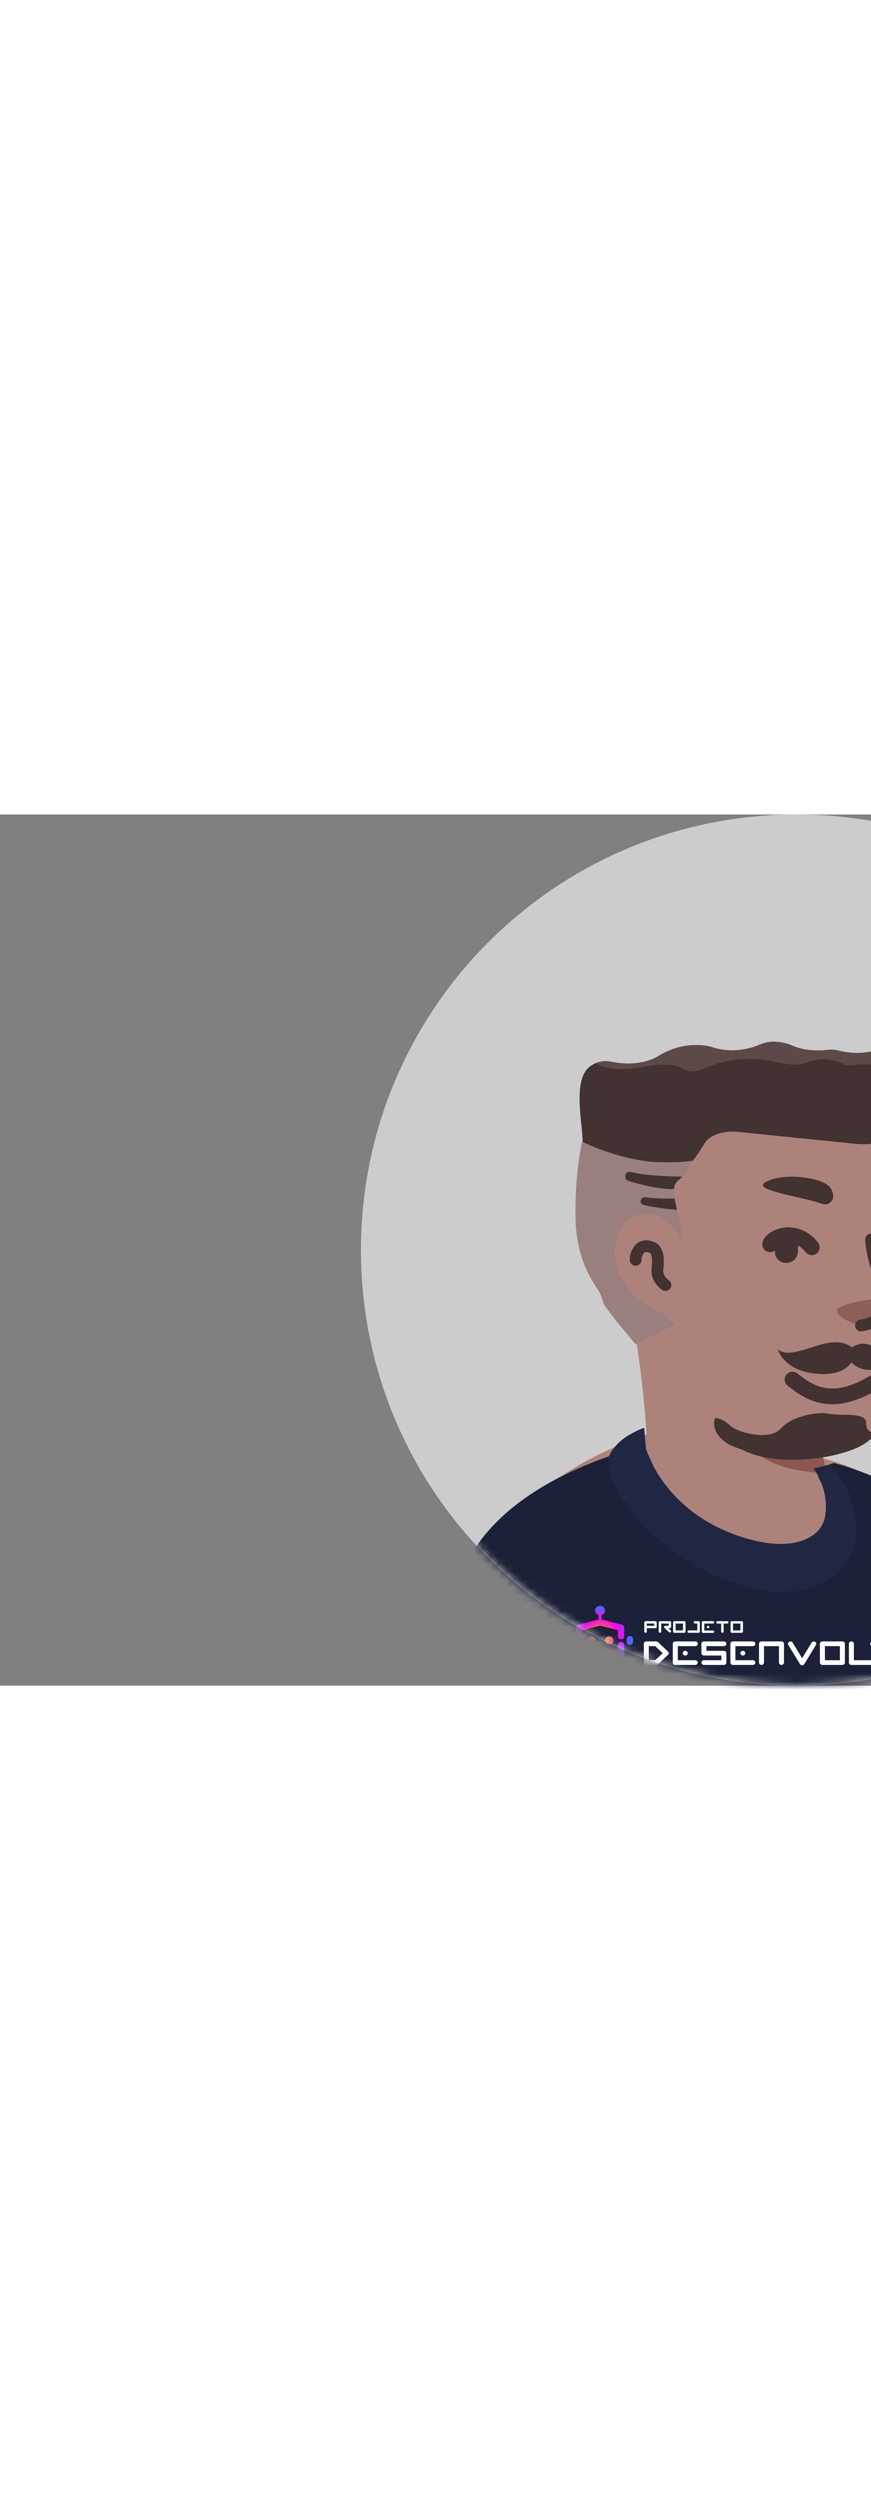 <svg width="192" height="551" viewBox="0 0 111 111" fill="none" xmlns="http://www.w3.org/2000/svg">
<rect x="0" y="0" width="111" height="111" fill="#808080" stroke="none"/>
<path d="M101.5 111C70.822 111 46 86.141 46 55.5C46 24.822 70.859 0 101.5 0C132.178 0 157 24.859 157 55.5C157.037 86.178 132.178 111 101.5 111Z" fill="#CCCCCC"/>
<path d="M124 100.637C123.774 100.799 123.517 100.961 123.291 101.123C123.033 101.285 122.808 101.447 122.55 101.577C122.324 101.707 122.131 101.836 121.905 101.966C121.873 101.999 121.841 101.999 121.809 102.031C121.068 102.485 120.294 102.906 119.521 103.295C119.295 103.425 119.037 103.555 118.812 103.652C118.812 103.652 118.78 103.684 118.747 103.684C118.49 103.814 118.232 103.944 117.974 104.073C117.458 104.333 116.911 104.56 116.395 104.786C116.137 104.916 115.847 105.013 115.589 105.111C115.332 105.208 115.042 105.338 114.784 105.435C114.526 105.532 114.236 105.662 113.978 105.759C113.978 105.759 113.978 105.759 113.946 105.759C113.688 105.856 113.398 105.954 113.14 106.051C112.56 106.245 111.948 106.44 111.368 106.634C111.175 106.699 110.949 106.764 110.756 106.829C110.143 107.023 109.531 107.185 108.919 107.315C108.693 107.38 108.468 107.412 108.21 107.477C107.63 107.607 107.018 107.736 106.438 107.866C106.309 107.899 106.212 107.899 106.083 107.931C105.89 107.963 105.664 107.996 105.471 108.028C105.181 108.061 104.923 108.126 104.633 108.158C104.504 108.19 104.375 108.19 104.246 108.223C104.085 108.255 103.892 108.288 103.699 108.288C103.183 108.352 102.635 108.417 102.12 108.482C101.958 108.515 101.765 108.515 101.604 108.547H101.572C101.346 108.579 101.121 108.579 100.895 108.612C100.669 108.644 100.444 108.644 100.218 108.644C100.089 108.644 99.928 108.677 99.799 108.677C99.542 108.677 99.316 108.709 99.09 108.709C98.768 108.709 98.478 108.741 98.156 108.741C97.834 108.741 97.544 108.741 97.221 108.741C96.996 108.741 96.77 108.741 96.545 108.741C82.978 108.547 70.733 102.744 62.032 93.537C62.032 93.537 62.032 93.505 62 93.505C62.999 91.528 66.705 87.962 70.572 85.012C75.47 81.284 82.398 78.982 82.398 78.982C82.398 78.982 86.942 78.236 103.795 81.77C116.653 84.493 122.131 95.547 124 100.637Z" fill="#AD827B"/>
<path d="M107.372 90.75C106.696 94.089 102.313 96.066 94.934 93.084C85.879 89.388 82.398 78.982 82.398 78.982C81.915 71.526 80.787 65.14 80.787 65.14C91.26 64.232 103.634 76.551 103.634 76.551L105.052 82.645C105.181 83.164 105.439 83.618 105.826 83.942C106.502 85.109 107.823 88.61 107.372 90.75Z" fill="#AD827B"/>
<path d="M105.825 83.975C99.67 83.65 95.127 82.743 90.261 73.957C94.385 77.621 99.251 79.015 104.375 79.663L105.052 82.645C105.181 83.197 105.438 83.65 105.825 83.975Z" fill="#8E5650"/>
<path d="M118.555 44.911C119.135 47.634 119.425 49.839 117.846 57.1C116.267 64.362 119.296 71.623 111.691 78.269C106.567 82.743 97.609 83.585 90.455 78.69C88.038 77.037 85.814 74.735 84.01 71.721C82.592 69.354 80.948 67.117 79.112 65.075C76.566 62.287 73.505 56.679 75.019 46.759C77.468 30.615 93.355 28.767 102.732 30.55C112.11 32.333 116.976 37.714 118.555 44.911Z" fill="#AD827B"/>
<path d="M87.715 57.586C87.715 57.586 86.716 52.724 82.012 53.307C77.951 53.826 76.534 63.616 85.75 66.339" fill="#AD827B"/>
<path d="M84.809 59.959C84.809 59.959 83.649 59.213 83.778 57.916C83.972 56.393 83.778 55.453 83.069 55.161C81.297 54.415 80.943 56.49 81.007 56.749" stroke="#423232" stroke-width="1.5" stroke-miterlimit="10" stroke-linecap="round" stroke-linejoin="round"/>
<path d="M110.047 65.042C110.047 65.042 111.271 65.107 112.431 63.713C113.076 62.935 113.624 61.963 113.269 61.671C112.915 61.347 107.082 62.255 106.695 63.032C106.309 63.811 108.564 65.042 110.047 65.042Z" fill="#8E605C"/>
<path d="M111.014 54.15C111.014 54.15 111.078 57.23 113.044 60.666C113.914 62.19 112.593 64.686 109.725 65.107" stroke="#423232" stroke-width="1.5" stroke-miterlimit="10" stroke-linecap="round" stroke-linejoin="round"/>
<rect x="85" y="26" width="30" height="11" fill="#CCCCCC"/>
<path d="M100.131 57.137C99.308 57.102 98.691 56.417 98.759 55.593L98.793 54.633C98.828 53.81 99.514 53.193 100.337 53.261C101.16 53.296 101.777 53.982 101.709 54.805L101.674 55.765C101.64 56.554 100.954 57.171 100.131 57.137Z" fill="#423232"/>
<path d="M114.569 57.651C113.815 57.617 113.232 56.966 113.266 56.211L113.3 55.319C113.335 54.565 113.986 53.982 114.741 54.016C115.495 54.05 116.078 54.702 116.044 55.456L116.01 56.348C115.975 57.103 115.324 57.686 114.569 57.651Z" fill="#423232"/>
<path d="M103.458 55.148C103.458 55.148 102.566 53.879 101.022 53.639C99.754 53.433 98.347 54.05 98.142 54.77" stroke="#423232" stroke-width="2" stroke-miterlimit="10" stroke-linecap="round" stroke-linejoin="round"/>
<path d="M113.574 55.457C113.574 55.457 113.574 54.359 115.152 54.359C116.455 54.359 117.004 55.559 117.004 55.559" stroke="#423232" stroke-width="2" stroke-miterlimit="10" stroke-linecap="round" stroke-linejoin="round"/>
<path d="M104.863 49.626C105.584 49.867 106.304 49.215 106.167 48.426C106.098 48.014 105.927 47.603 105.584 47.294C104.555 46.368 100.302 45.545 97.73 46.745C95.466 47.843 101.571 48.529 104.863 49.626Z" fill="#423232"/>
<path d="M115.118 50.175C114.535 50.381 113.917 49.764 114.02 49.043C114.054 48.666 114.192 48.289 114.466 48.014C115.289 47.191 118.101 46.54 119.885 47.809C121.428 48.872 117.793 49.18 115.118 50.175Z" fill="#423232"/>
<path d="M85.63 54.047C85.808 54.215 85.968 54.362 86.108 54.567C86.18 54.672 86.201 54.794 86.261 54.903C86.264 54.907 86.324 54.973 86.325 54.97C86.34 54.88 86.235 54.704 86.205 54.626C86.105 54.364 86.001 54.12 85.869 53.875C85.798 53.742 86.021 54.134 86.098 54.263C86.285 54.58 86.454 54.91 86.658 55.218C86.675 55.244 86.727 55.319 86.721 55.288C86.704 55.203 86.66 55.125 86.625 55.045C86.513 54.791 86.253 54.243 86.136 53.996C86.062 53.842 85.98 53.693 85.915 53.535C85.909 53.519 85.929 53.525 85.932 53.526C85.965 53.541 85.998 53.572 86.026 53.593" stroke="#F7D3B5" stroke-linecap="round"/>
<path d="M86.158 53.934C86.273 53.947 86.315 54.053 86.366 54.147C86.48 54.358 86.546 54.574 86.688 54.772C86.86 55.011 86.978 55.222 87.065 55.501" stroke="#F7D3B5" stroke-linecap="round"/>
<path d="M101 72C103.5 74 106.4 75.6 112 72" stroke="#423232" stroke-width="2" stroke-linecap="round"/>
<mask id="mask0_454_866" style="mask-type:alpha" maskUnits="userSpaceOnUse" x="46" y="0" width="111" height="111">
<path d="M101.5 111C70.822 111 46 86.141 46 55.5C46 24.822 70.859 0 101.5 0C132.178 0 157 24.859 157 55.5C157.037 86.178 132.178 111 101.5 111Z" fill="#B56252"/>
</mask>
<g mask="url(#mask0_454_866)">
<path d="M133.05 119.998H54.016C54.016 119.998 54.485 105.877 59.237 95.804C62.832 88.196 71.304 83.966 77.62 81.774C79.402 81.166 81.027 80.709 82.278 80.374C82.278 80.527 82.309 80.648 82.309 80.801C82.309 80.801 85.686 90.57 94.471 94.039C101.63 96.869 105.882 94.982 106.538 91.848C106.945 89.839 105.663 86.552 105.006 85.487C104.631 85.183 104.381 84.726 104.256 84.27L104.006 83.266C104.6 83.144 105.163 82.992 105.725 82.809C105.913 82.748 106.069 82.687 106.257 82.626C110.29 83.661 116.355 86.126 123.514 91.969C131.612 98.543 133.05 119.998 133.05 119.998Z" fill="#1B2138"/>
<path d="M91.751 97.204C80.965 92.487 76.776 84.057 77.588 81.774C77.588 81.774 77.588 81.744 77.62 81.713C78.182 80.588 79.089 79.674 80.215 79.035C80.84 78.67 81.528 78.335 82.091 78.153C82.122 78.579 82.247 79.918 82.278 80.374C82.278 80.527 82.309 80.648 82.309 80.8C82.309 80.8 84.31 88.074 93.095 91.543C100.254 94.374 104.694 92.517 105.163 89.352C105.694 85.852 103.662 83.326 103.662 83.326C104.256 83.205 105.194 82.992 105.757 82.809C107.132 84.422 108.539 86.035 109.071 90.296C109.821 96.413 102.912 102.104 91.751 97.204Z" fill="#1F2742"/>
<path d="M69.491 119.998L68.084 108.708" stroke="#544D4D" stroke-width="3" stroke-miterlimit="10" stroke-linecap="round" stroke-linejoin="round"/>
<path d="M124.077 104.873C124.077 104.873 123.139 107.095 123.421 109.316C123.702 111.538 124.515 114.794 123.358 119.998" stroke="#544D4D" stroke-width="2" stroke-miterlimit="10" stroke-linecap="round" stroke-linejoin="round"/>
<path fill-rule="evenodd" clip-rule="evenodd" d="M83.54 103.671C83.624 103.666 83.69 103.601 83.69 103.521V102.932C83.69 102.907 83.683 102.883 83.671 102.861C83.644 102.814 83.591 102.782 83.53 102.782H82.279H82.275H82.268C82.18 102.782 82.108 102.849 82.108 102.932V104.11C82.108 104.193 82.18 104.26 82.268 104.26C82.356 104.26 82.427 104.193 82.427 104.11V103.672H83.53L83.54 103.671ZM82.427 103.083H83.371V103.37H82.427V103.083Z" fill="white"/>
<path d="M85.386 103.67C85.465 103.661 85.526 103.598 85.526 103.521V102.932C85.526 102.907 85.519 102.883 85.507 102.861C85.48 102.814 85.427 102.782 85.366 102.782H84.115H84.111H84.104C84.016 102.782 83.944 102.849 83.944 102.932V104.11C83.944 104.193 84.016 104.26 84.104 104.26C84.192 104.26 84.263 104.193 84.263 104.11V103.083H85.207V103.37H84.792C84.747 103.367 84.7 103.381 84.665 103.414L84.657 103.422C84.603 103.481 84.606 103.571 84.665 103.627L85.25 104.179C85.312 104.238 85.413 104.238 85.476 104.179L85.484 104.171C85.538 104.112 85.535 104.022 85.476 103.966L85.164 103.672H85.366L85.376 103.671L85.386 103.67Z" fill="white"/>
<path fill-rule="evenodd" clip-rule="evenodd" d="M85.948 104.26H85.955H87.203H87.213C87.296 104.255 87.362 104.19 87.362 104.11V102.932C87.362 102.907 87.356 102.883 87.344 102.861C87.317 102.814 87.264 102.782 87.203 102.782H85.952H85.948H85.941C85.853 102.782 85.781 102.849 85.781 102.932V104.11C85.781 104.193 85.853 104.26 85.941 104.26C85.943 104.26 85.946 104.26 85.948 104.26ZM86.1 103.083H87.043V103.959H86.1V103.083Z" fill="white"/>
<path d="M89.183 102.904C89.169 102.834 89.104 102.782 89.026 102.782H88.561C88.473 102.782 88.401 102.849 88.401 102.932C88.401 103.015 88.473 103.083 88.561 103.083H88.866V103.959H87.777C87.689 103.959 87.617 104.027 87.617 104.11C87.617 104.193 87.689 104.26 87.777 104.26H89.026C89.114 104.26 89.186 104.193 89.186 104.11V102.932C89.186 102.923 89.185 102.913 89.183 102.904Z" fill="white"/>
<path d="M92.846 102.932C92.846 102.849 92.774 102.782 92.686 102.782H91.437C91.349 102.782 91.277 102.849 91.277 102.932C91.277 103.015 91.349 103.083 91.437 103.083H91.902V104.11C91.902 104.193 91.973 104.26 92.062 104.26C92.15 104.26 92.221 104.193 92.221 104.11V103.083H92.686C92.774 103.083 92.846 103.015 92.846 102.932Z" fill="white"/>
<path fill-rule="evenodd" clip-rule="evenodd" d="M93.267 104.26H93.275H94.522H94.532C94.616 104.255 94.682 104.19 94.682 104.11V102.932C94.682 102.907 94.675 102.883 94.663 102.861C94.636 102.814 94.583 102.782 94.522 102.782H93.271H93.267H93.26C93.172 102.782 93.101 102.849 93.101 102.932V104.11C93.101 104.193 93.172 104.26 93.26 104.26C93.263 104.26 93.265 104.26 93.267 104.26ZM93.42 103.083H94.363V103.959H93.42V103.083Z" fill="white"/>
<path d="M89.44 104.123C89.44 104.206 89.511 104.272 89.598 104.272H90.864C90.951 104.272 91.022 104.206 91.022 104.123C91.022 104.041 90.951 103.974 90.864 103.974H89.757V103.08H90.864C90.951 103.08 91.022 103.013 91.022 102.931C91.022 102.848 90.951 102.782 90.864 102.782H89.598C89.521 102.782 89.457 102.834 89.443 102.903C89.441 102.912 89.44 102.921 89.44 102.931V104.123Z" fill="white"/>
<path d="M90.389 103.527C90.389 103.445 90.319 103.378 90.231 103.378C90.144 103.378 90.073 103.445 90.073 103.527C90.073 103.609 90.144 103.676 90.231 103.676C90.318 103.676 90.389 103.609 90.389 103.527Z" fill="white"/>
<path d="M114.337 105.402L114.336 105.401C114.185 105.319 113.992 105.369 113.905 105.512L112.696 107.499L111.487 105.512L111.48 105.5C111.389 105.366 111.203 105.322 111.056 105.401L111.054 105.402L111.042 105.409C110.9 105.495 110.853 105.672 110.938 105.812L112.415 108.24C112.428 108.263 112.443 108.284 112.462 108.304C112.497 108.34 112.541 108.367 112.588 108.383C112.589 108.383 112.589 108.383 112.59 108.383C112.593 108.384 112.595 108.385 112.598 108.386C112.6 108.387 112.603 108.388 112.605 108.388L112.609 108.389C112.612 108.39 112.616 108.391 112.619 108.392C112.62 108.392 112.62 108.392 112.621 108.392C112.624 108.393 112.628 108.394 112.631 108.394C112.632 108.395 112.633 108.395 112.634 108.395C112.636 108.395 112.639 108.396 112.641 108.396C112.642 108.396 112.643 108.397 112.645 108.397H112.646C112.649 108.398 112.653 108.398 112.656 108.398C112.661 108.399 112.666 108.399 112.67 108.4C112.672 108.4 112.673 108.4 112.674 108.4C112.676 108.4 112.677 108.4 112.679 108.4C112.68 108.4 112.682 108.4 112.683 108.4C112.685 108.401 112.687 108.401 112.688 108.401H112.694H112.701H112.703L112.708 108.4C112.711 108.4 112.714 108.4 112.718 108.4H112.72H112.721C112.726 108.399 112.73 108.399 112.735 108.398C112.739 108.398 112.742 108.397 112.746 108.397H112.747C112.75 108.396 112.754 108.396 112.757 108.395H112.759C112.759 108.395 112.76 108.395 112.76 108.394C112.762 108.394 112.764 108.394 112.766 108.393C112.768 108.393 112.769 108.392 112.771 108.392C112.771 108.392 112.772 108.392 112.773 108.392C112.776 108.391 112.779 108.39 112.783 108.389L112.786 108.388C112.788 108.388 112.789 108.387 112.79 108.387C112.791 108.387 112.792 108.386 112.794 108.386C112.796 108.385 112.799 108.384 112.802 108.383C112.802 108.383 112.803 108.383 112.804 108.383C112.855 108.365 112.902 108.335 112.938 108.294C112.953 108.277 112.966 108.259 112.976 108.24L114.454 105.812C114.541 105.669 114.489 105.485 114.337 105.402Z" fill="white"/>
<path fill-rule="evenodd" clip-rule="evenodd" d="M107.669 105.649C107.662 105.489 107.523 105.362 107.352 105.362H104.807C104.632 105.362 104.49 105.496 104.49 105.661V108.057C104.49 108.223 104.632 108.357 104.807 108.357H107.352C107.528 108.357 107.67 108.223 107.67 108.057V105.662C107.67 105.658 107.67 105.653 107.669 105.649ZM104.49 105.661L104.49 105.65L104.49 105.656V105.661ZM105.126 105.961H107.034V107.758H105.126V105.961Z" fill="white"/>
<path d="M92.567 105.661C92.567 105.496 92.425 105.362 92.25 105.362H89.705C89.53 105.362 89.388 105.496 89.388 105.661V106.859C89.388 107.025 89.53 107.159 89.705 107.159H91.931V107.758H89.705C89.53 107.758 89.388 107.892 89.388 108.057C89.388 108.223 89.53 108.357 89.705 108.357H92.25C92.425 108.357 92.567 108.223 92.567 108.057V106.86C92.567 106.856 92.567 106.852 92.567 106.847C92.56 106.687 92.421 106.56 92.25 106.56H90.024V105.961H92.25C92.425 105.961 92.567 105.827 92.567 105.661Z" fill="white"/>
<path d="M96.261 105.661C96.261 105.496 96.119 105.362 95.944 105.362H93.399C93.224 105.362 93.082 105.496 93.082 105.661V108.057C93.082 108.223 93.224 108.357 93.399 108.357H95.944C96.119 108.357 96.261 108.223 96.261 108.057C96.261 107.892 96.119 107.758 95.944 107.758H93.718V105.961H95.944C96.119 105.961 96.261 105.827 96.261 105.661Z" fill="white"/>
<path d="M118.19 105.661C118.19 105.496 118.048 105.362 117.873 105.362H115.328C115.153 105.362 115.011 105.496 115.011 105.661V108.057C115.011 108.223 115.153 108.357 115.328 108.357H117.873C118.048 108.357 118.19 108.223 118.19 108.057C118.19 107.892 118.048 107.758 117.873 107.758H115.647V105.961H117.873C118.048 105.961 118.19 105.827 118.19 105.661Z" fill="white"/>
<path d="M88.921 105.661C88.921 105.496 88.778 105.362 88.603 105.362H86.058C85.883 105.362 85.741 105.496 85.741 105.661V108.057C85.741 108.223 85.883 108.357 86.058 108.357H88.603C88.778 108.357 88.921 108.223 88.921 108.057C88.921 107.892 88.778 107.758 88.603 107.758H86.377V105.961H88.603C88.778 105.961 88.921 105.827 88.921 105.661Z" fill="white"/>
<path d="M99.908 105.649C99.901 105.489 99.761 105.362 99.591 105.362H97.046C96.875 105.362 96.736 105.489 96.729 105.649L96.729 105.656L96.728 105.661V108.057C96.728 108.222 96.871 108.357 97.046 108.357C97.222 108.357 97.364 108.222 97.364 108.057V105.961H99.272V108.057C99.272 108.222 99.414 108.357 99.59 108.357C99.766 108.357 99.908 108.222 99.908 108.057V105.662C99.908 105.658 99.908 105.653 99.908 105.649Z" fill="white"/>
<path fill-rule="evenodd" clip-rule="evenodd" d="M83.787 105.403C83.74 105.377 83.685 105.362 83.626 105.362H82.364C82.189 105.362 82.047 105.496 82.047 105.661V108.057C82.047 108.223 82.189 108.357 82.364 108.357H83.626C83.668 108.357 83.708 108.349 83.745 108.335C83.788 108.321 83.829 108.297 83.864 108.264L85.098 107.103C85.11 107.095 85.122 107.085 85.133 107.074C85.195 107.015 85.227 106.938 85.226 106.86C85.227 106.783 85.196 106.706 85.134 106.647L85.133 106.646C85.122 106.636 85.11 106.626 85.098 106.618L83.864 105.457C83.841 105.435 83.815 105.417 83.787 105.403ZM82.683 105.961H83.5L84.456 106.86L83.502 107.758H82.683V105.961Z" fill="white"/>
<path d="M108.819 105.65C108.812 105.49 108.673 105.362 108.501 105.362C108.326 105.362 108.184 105.496 108.184 105.662V108.057L108.184 108.07C108.191 108.229 108.33 108.357 108.501 108.357H111.046L111.059 108.356C111.228 108.35 111.363 108.218 111.363 108.057L111.363 108.045C111.356 107.885 111.217 107.758 111.046 107.758H108.819V105.662L108.819 105.65Z" fill="white"/>
<path d="M94.989 106.859C94.989 106.694 94.847 106.56 94.672 106.56H94.671C94.496 106.56 94.353 106.694 94.353 106.859C94.353 107.025 94.496 107.159 94.671 107.159H94.672C94.847 107.159 94.989 107.025 94.989 106.859Z" fill="white"/>
<path d="M116.918 106.859C116.918 106.694 116.776 106.56 116.601 106.56H116.6C116.424 106.56 116.282 106.694 116.282 106.859C116.282 107.025 116.424 107.159 116.6 107.159H116.601C116.776 107.159 116.918 107.025 116.918 106.859Z" fill="white"/>
<path d="M87.649 106.859C87.649 106.694 87.507 106.56 87.331 106.56H87.33C87.155 106.56 87.013 106.694 87.013 106.859C87.013 107.025 87.155 107.159 87.33 107.159H87.331C87.507 107.159 87.649 107.025 87.649 106.859Z" fill="white"/>
<path d="M102.215 108.401H102.22H102.224C102.225 108.401 102.226 108.401 102.227 108.401C102.228 108.401 102.229 108.401 102.23 108.401C102.231 108.401 102.233 108.401 102.235 108.4C102.238 108.4 102.241 108.4 102.244 108.4H102.245C102.246 108.4 102.247 108.4 102.248 108.4C102.256 108.399 102.264 108.398 102.272 108.397C102.272 108.397 102.273 108.397 102.273 108.397C102.277 108.396 102.28 108.396 102.284 108.395C102.285 108.395 102.286 108.395 102.287 108.394C102.29 108.394 102.294 108.393 102.297 108.392C102.298 108.392 102.298 108.392 102.299 108.392C102.302 108.391 102.306 108.39 102.309 108.389L102.313 108.388C102.315 108.388 102.317 108.387 102.32 108.386C102.323 108.385 102.325 108.384 102.328 108.383C102.328 108.383 102.329 108.383 102.329 108.383C102.381 108.365 102.428 108.335 102.465 108.294C102.479 108.277 102.492 108.259 102.503 108.24L103.98 105.812C104.067 105.669 104.015 105.485 103.864 105.402L103.862 105.401C103.711 105.319 103.518 105.369 103.431 105.512L102.222 107.499L101.013 105.512C100.926 105.369 100.733 105.319 100.582 105.401L100.581 105.402C100.429 105.485 100.377 105.669 100.464 105.812L101.941 108.24C101.954 108.263 101.97 108.284 101.989 108.304C102.024 108.34 102.067 108.367 102.114 108.383C102.115 108.383 102.116 108.383 102.116 108.383C102.119 108.384 102.122 108.385 102.124 108.386C102.127 108.387 102.129 108.388 102.132 108.388L102.135 108.389C102.136 108.389 102.137 108.39 102.138 108.39C102.141 108.391 102.143 108.391 102.145 108.392C102.146 108.392 102.146 108.392 102.147 108.392C102.149 108.393 102.151 108.393 102.153 108.393C102.154 108.394 102.156 108.394 102.158 108.394C102.159 108.395 102.16 108.395 102.161 108.395C102.164 108.396 102.168 108.396 102.171 108.397C102.172 108.397 102.172 108.397 102.172 108.397C102.18 108.398 102.188 108.399 102.197 108.4C102.198 108.4 102.199 108.4 102.2 108.4C102.204 108.4 102.207 108.4 102.21 108.4C102.211 108.401 102.213 108.401 102.215 108.401Z" fill="white"/>
<path fill-rule="evenodd" clip-rule="evenodd" d="M79.145 105.398H79.159L79.18 105.399L79.192 105.4L79.206 105.402L79.214 105.403L79.231 105.406L79.24 105.408L79.252 105.411L79.264 105.415L79.286 105.422L79.303 105.428L79.319 105.435L79.33 105.44L79.345 105.448L79.359 105.456L79.368 105.461L79.383 105.471L79.392 105.477L79.4 105.484L79.412 105.493L79.425 105.505L79.438 105.516L79.441 105.52L79.45 105.529L79.462 105.543L79.468 105.55L79.477 105.562L79.483 105.57L79.488 105.578L79.495 105.588L79.503 105.602C79.505 105.606 79.508 105.611 79.51 105.615C79.512 105.619 79.514 105.624 79.516 105.628C79.522 105.641 79.527 105.654 79.531 105.667C79.533 105.672 79.534 105.677 79.536 105.681C79.54 105.696 79.543 105.71 79.545 105.725L79.547 105.741L79.548 105.747C79.548 105.755 79.549 105.762 79.549 105.77L79.549 105.78V107.672L79.549 107.683L79.548 107.697L79.547 107.708L79.546 107.719L79.545 107.728C79.544 107.733 79.543 107.738 79.542 107.743L79.54 107.751L79.538 107.763L79.535 107.774C79.533 107.78 79.531 107.787 79.528 107.793C79.526 107.799 79.524 107.804 79.522 107.809L79.516 107.825C79.513 107.831 79.51 107.837 79.507 107.843L79.503 107.85L79.495 107.863L79.488 107.874L79.483 107.882C79.479 107.888 79.475 107.893 79.471 107.898L79.459 107.913L79.448 107.925L79.441 107.932L79.43 107.943L79.416 107.956L79.408 107.962L79.397 107.971L79.39 107.976L79.383 107.98L79.383 107.981C79.337 108.025 79.279 108.059 79.213 108.078L79.199 108.082L76.671 108.721C76.652 108.726 76.559 108.745 76.471 108.745C76.379 108.745 76.291 108.726 76.271 108.721L73.743 108.082C73.676 108.065 73.616 108.032 73.569 107.99L73.559 107.98L73.553 107.976L73.539 107.966L73.527 107.956L73.523 107.953C73.516 107.946 73.508 107.939 73.502 107.932L73.491 107.921L73.479 107.908L73.478 107.906C73.474 107.901 73.47 107.896 73.466 107.89L73.456 107.877L73.447 107.863L73.443 107.857C73.441 107.852 73.438 107.847 73.436 107.843L73.431 107.834L73.424 107.819L73.424 107.817C73.42 107.809 73.417 107.801 73.414 107.793L73.411 107.783L73.407 107.77L73.404 107.76C73.403 107.754 73.401 107.748 73.4 107.743C73.399 107.738 73.398 107.733 73.397 107.728L73.396 107.715L73.394 107.701L73.394 107.694L73.393 107.683L73.393 107.672V105.78C73.393 105.773 73.393 105.766 73.394 105.76L73.394 105.753L73.395 105.741C73.397 105.72 73.401 105.7 73.407 105.681C73.408 105.677 73.409 105.672 73.411 105.667C73.415 105.654 73.421 105.641 73.427 105.628C73.428 105.624 73.43 105.619 73.433 105.615L73.436 105.608L73.443 105.596L73.45 105.584L73.456 105.576L73.46 105.57L73.469 105.557L73.474 105.55L73.48 105.544L73.484 105.538L73.492 105.529L73.505 105.516L73.515 105.506L73.53 105.493L73.542 105.484L73.555 105.474L73.568 105.465L73.575 105.461L73.584 105.455L73.6 105.446L73.613 105.44L73.624 105.435L73.64 105.428L73.659 105.421L73.675 105.416L73.691 105.411L73.705 105.408L73.72 105.405L73.728 105.403L73.742 105.401L73.757 105.4L73.769 105.399L73.783 105.398H73.798H73.808C73.813 105.398 73.818 105.398 73.823 105.398L73.834 105.399C73.843 105.4 73.853 105.401 73.862 105.403L73.879 105.405L73.891 105.408L73.905 105.411L73.917 105.414L73.929 105.418L73.945 105.424L73.952 105.426L73.969 105.434L73.987 105.442L73.999 105.448L74.014 105.457L74.024 105.463L74.034 105.469L74.044 105.476L74.053 105.484L74.063 105.491L74.076 105.503L74.087 105.513L74.101 105.527L74.112 105.539L74.118 105.547L74.131 105.563L74.138 105.573L74.146 105.586L74.155 105.6L74.156 105.602C74.158 105.606 74.161 105.611 74.163 105.615L74.166 105.622L74.174 105.638L74.177 105.646L74.181 105.656L74.182 105.659C74.184 105.666 74.187 105.673 74.189 105.681C74.192 105.694 74.195 105.708 74.198 105.722C74.199 105.73 74.2 105.738 74.201 105.746C74.201 105.754 74.202 105.761 74.202 105.768L74.202 105.78V107.365L76.471 107.939L78.74 107.365V105.78C78.74 105.768 78.741 105.757 78.742 105.746C78.742 105.738 78.743 105.73 78.745 105.722C78.747 105.708 78.75 105.694 78.754 105.681C78.756 105.673 78.758 105.666 78.761 105.659L78.763 105.653L78.765 105.646L78.772 105.63L78.773 105.629C78.775 105.624 78.777 105.62 78.779 105.615L78.783 105.608L78.791 105.594L78.797 105.583L78.804 105.573L78.814 105.56L78.82 105.552L78.824 105.547L78.831 105.539L78.841 105.527L78.853 105.515L78.866 105.503L78.87 105.499L78.879 105.491L78.892 105.481L78.903 105.473L78.914 105.466L78.926 105.458L78.934 105.454L78.947 105.446L78.961 105.439L78.971 105.435L78.984 105.429L78.991 105.426L79.004 105.422L79.019 105.417L79.029 105.413L79.047 105.409L79.061 105.406L79.066 105.405C79.08 105.402 79.094 105.4 79.109 105.399L79.12 105.398C79.124 105.398 79.129 105.398 79.134 105.398H79.145ZM75.816 106.245L75.817 106.244H77.125L77.127 106.245L77.132 106.244L77.137 106.245C77.216 106.247 77.28 106.309 77.28 106.385C77.28 106.402 77.277 106.418 77.271 106.433C77.183 106.764 76.866 107.008 76.489 107.008H76.471H76.454C76.076 107.008 75.76 106.764 75.671 106.433C75.665 106.418 75.662 106.402 75.662 106.385C75.662 106.309 75.726 106.247 75.806 106.245L75.811 106.244L75.816 106.245ZM77.632 104.717C77.933 104.717 78.177 104.947 78.177 105.232C78.177 105.516 77.933 105.746 77.632 105.746C77.331 105.746 77.087 105.516 77.087 105.232C77.087 104.947 77.331 104.717 77.632 104.717ZM75.346 104.717C75.647 104.717 75.891 104.947 75.891 105.232C75.891 105.516 75.647 105.746 75.346 105.746C75.044 105.746 74.8 105.516 74.8 105.232C74.8 104.947 75.044 104.717 75.346 104.717ZM76.471 100.832H76.483C76.827 100.838 77.104 101.103 77.104 101.43C77.104 101.526 77.081 101.616 77.038 101.696C77.012 101.745 76.98 101.79 76.941 101.83L76.933 101.839C76.922 101.85 76.91 101.861 76.898 101.871L76.889 101.879C76.877 101.889 76.864 101.899 76.851 101.908L76.841 101.915L76.833 101.921L76.821 101.928L76.811 101.935L76.802 101.939L76.794 101.944C76.791 101.946 76.788 101.948 76.785 101.949C76.768 101.958 76.752 101.966 76.734 101.974L76.723 101.978L76.716 101.981C76.706 101.985 76.695 101.989 76.684 101.993L76.677 101.995L76.665 101.999V102.575L79.245 103.227C79.405 103.268 79.517 103.394 79.54 103.539C79.541 103.544 79.542 103.549 79.543 103.554C79.545 103.567 79.547 103.58 79.548 103.593L79.549 103.609L79.549 103.615V104.717L79.549 104.727C79.548 104.75 79.546 104.773 79.541 104.796C79.539 104.804 79.537 104.813 79.534 104.821C79.529 104.837 79.523 104.853 79.516 104.869C79.514 104.873 79.512 104.877 79.51 104.881L79.507 104.888L79.499 104.901L79.493 104.911L79.487 104.921L79.483 104.927L79.473 104.94L79.469 104.946L79.458 104.958L79.45 104.967L79.438 104.98L79.427 104.99L79.413 105.002L79.4 105.013L79.391 105.02L79.374 105.031L79.368 105.036L79.358 105.041L79.343 105.05L79.33 105.057L79.319 105.062L79.308 105.067L79.294 105.072L79.284 105.076L79.267 105.081L79.255 105.085L79.238 105.089L79.223 105.092L79.214 105.093L79.2 105.095L79.186 105.097L79.174 105.098L79.159 105.099H79.145H79.134L79.12 105.098L79.109 105.097C79.099 105.097 79.09 105.095 79.08 105.094L79.064 105.091L79.052 105.089L79.038 105.085L79.026 105.082L79.013 105.078L78.998 105.073L78.991 105.07L78.973 105.063L78.955 105.054L78.941 105.047L78.929 105.04L78.918 105.034L78.909 105.027L78.899 105.02L78.889 105.013L78.879 105.005L78.866 104.994L78.855 104.984L78.841 104.969L78.83 104.957L78.824 104.949L78.812 104.934L78.804 104.924L78.796 104.91L78.787 104.896L78.786 104.894C78.784 104.89 78.782 104.886 78.779 104.882C78.777 104.877 78.775 104.873 78.773 104.868L78.77 104.862L78.768 104.856C78.766 104.852 78.764 104.848 78.763 104.843C78.761 104.839 78.76 104.835 78.758 104.83C78.754 104.819 78.751 104.807 78.749 104.795C78.744 104.775 78.741 104.754 78.74 104.733L78.74 104.717V103.924L76.471 103.35L74.202 103.924V104.717C74.202 104.744 74.199 104.77 74.194 104.795C74.191 104.807 74.188 104.819 74.184 104.83C74.183 104.835 74.181 104.839 74.18 104.843L74.177 104.85L74.172 104.862L74.169 104.868C74.167 104.873 74.165 104.877 74.163 104.882L74.16 104.888L74.152 104.902L74.145 104.913L74.138 104.924L74.129 104.937L74.123 104.944L74.119 104.949L74.111 104.958L74.101 104.969L74.089 104.982L74.077 104.994L74.073 104.997L74.063 105.005L74.047 105.018L74.036 105.025L74.024 105.034L74.011 105.042L74.004 105.046L73.99 105.053L73.978 105.059L73.963 105.066L73.959 105.068L73.952 105.07L73.939 105.075L73.924 105.08L73.913 105.083L73.896 105.088L73.881 105.091L73.876 105.092C73.862 105.094 73.848 105.096 73.834 105.097L73.819 105.098L73.808 105.099H73.798H73.783L73.763 105.097L73.75 105.096L73.737 105.095L73.728 105.093L73.712 105.09L73.702 105.088L73.691 105.085L73.675 105.081L73.656 105.075L73.64 105.069L73.624 105.062L73.613 105.057L73.598 105.049L73.583 105.041L73.575 105.036L73.559 105.026L73.55 105.019L73.542 105.013L73.528 105.001L73.515 104.99L73.505 104.98L73.501 104.976L73.492 104.967L73.479 104.952L73.474 104.946L73.466 104.935L73.46 104.927L73.452 104.916L73.445 104.904L73.439 104.894C73.437 104.89 73.435 104.886 73.433 104.881C73.43 104.877 73.428 104.873 73.427 104.869C73.419 104.853 73.413 104.837 73.409 104.821C73.406 104.813 73.404 104.804 73.402 104.795C73.397 104.773 73.394 104.75 73.393 104.727L73.393 104.717V103.615L73.394 103.606C73.394 103.588 73.396 103.571 73.4 103.554L73.401 103.546L73.403 103.539C73.425 103.397 73.533 103.273 73.687 103.23L73.698 103.227L76.278 102.575V101.999L76.274 101.998C76.269 101.996 76.263 101.995 76.258 101.993C76.247 101.989 76.237 101.985 76.226 101.981L76.219 101.978L76.208 101.974C76.191 101.966 76.174 101.958 76.158 101.949L76.149 101.944C76.143 101.941 76.138 101.938 76.132 101.935L76.118 101.926C76.113 101.923 76.107 101.919 76.101 101.915L76.091 101.908C76.078 101.899 76.066 101.889 76.053 101.879L76.044 101.871C76.032 101.861 76.021 101.85 76.009 101.839L76.001 101.83C75.963 101.79 75.93 101.745 75.904 101.696C75.862 101.616 75.838 101.526 75.838 101.43C75.838 101.1 76.121 100.832 76.471 100.832ZM80.27 104.667H80.281C80.496 104.672 80.669 104.836 80.675 105.039L80.675 105.049V105.414C80.675 105.622 80.499 105.791 80.281 105.796H80.27C80.047 105.796 79.866 105.625 79.866 105.414V105.049C79.866 104.838 80.047 104.667 80.27 104.667ZM72.672 105.796C72.449 105.796 72.268 105.625 72.268 105.414V105.049C72.268 104.838 72.449 104.667 72.672 104.667H72.682C72.898 104.672 73.071 104.836 73.076 105.039L73.077 105.049V105.414C73.077 105.622 72.901 105.791 72.682 105.796H72.672Z" fill="url(#paint0_radial_454_866)"/>
<path d="M86 65L81 67.5L78.5 64.5L77 62.5L76.5 61L84.5 63.5L86 65Z" fill="#99807F"/>
</g>
<path d="M108.75 68.139C108.75 68.139 107.851 66.613 104.524 67.56C102.387 68.178 100.299 69.144 99.133 68.139C99.133 68.139 99.74 70.65 103.529 71.191C108.191 71.829 109.187 69.279 108.75 68.139Z" fill="#423232"/>
<path d="M108.555 67.907C108.555 67.907 109.94 66.864 111.275 67.849C112.49 68.738 113.073 68.873 113.51 68.332C113.51 68.332 113.607 70.457 111.494 70.728C109.187 71.037 108.337 69.569 108.337 69.569" fill="#423232"/>
<path d="M112 78.5C112 78.511 112 78.511 112 78.5C111.978 78.511 111.978 78.511 112 78.5C111.451 79.188 110.551 80.134 109.015 80.779C105.349 82.319 98.5 83 94.548 80.917C93.999 80.737 93.473 80.536 92.968 80.314C92.617 80.102 92.309 79.88 92.046 79.647C90.465 78.219 91.146 76.885 91.146 76.885C91.146 76.885 92.046 76.896 93.121 77.912C94.021 78.758 98.073 79.837 99.5 78.25C101.081 76.483 104.449 76.144 105.349 76.314C106.249 76.483 107.654 76.483 107.654 76.483C111.21 76.462 110.134 77.615 110.507 78.25C111.056 79.118 112 78.5 112 78.5Z" fill="#423232"/>
<ellipse cx="86.5" cy="54" rx="2.5" ry="3" fill="#AD827B"/>
<path d="M118 44.1C117.936 43.874 117.84 43.649 117.776 43.405C117.424 42.484 116.912 41.619 116.24 40.811L112.464 41.732C111.376 41.995 110.16 42.07 108.976 41.957L94 40.435C92.176 40.247 90.416 40.867 89.808 41.882C89.36 42.615 88.816 43.461 88.24 44.175C83.696 44.608 79.28 44.044 75.088 42.991C74.768 42.916 74.48 42.841 74.16 42.747C74.736 41.036 72.528 33.894 75.28 32.033C76.208 31.412 77.136 31.337 78.032 31.525C80.112 31.957 82.448 31.713 83.952 30.773C85.168 30.04 86.704 29.401 88.592 29.382C89.52 29.363 90.256 29.476 90.864 29.683C92.784 30.303 95.12 30.096 96.848 29.326C97.392 29.1 97.968 28.95 98.608 28.95C99.536 28.95 100.368 29.175 101.04 29.476C102.32 30.04 104.016 30.172 105.584 29.984C105.68 29.965 105.776 29.965 105.872 29.965C106.256 29.965 106.672 30.021 107.024 30.115C108.368 30.454 109.872 30.491 111.216 30.153C111.856 30.003 112.624 30.003 113.392 30.435C114.352 30.98 115.6 31.337 116.944 31.356C117.296 31.356 117.744 31.45 118.288 31.657C118.544 31.77 118.768 31.976 118.928 32.258C119.184 32.691 119.792 33.01 120.56 33.142C121.04 33.236 121.392 33.517 121.488 34.157C121.808 36.187 118.8 42.465 118 44.1Z" fill="#423232"/>
<path d="M120.496 33.123C119.088 33.424 118.832 33.254 117.232 33.01C115.632 32.766 114.224 33.818 113.072 32.728C111.408 31.13 108.336 32.221 107.728 31.92C107.12 31.619 105.232 30.623 102.576 31.675C100.816 32.371 98.576 31.13 95.76 31.13C90.128 31.13 89.104 33.555 87.152 32.446C85.2 31.356 83.12 32.089 80.24 32.39C77.36 32.691 75.888 31.675 75.888 31.675C76.592 31.393 77.296 31.393 77.968 31.525C80.048 31.957 82.384 31.713 83.888 30.773C85.104 30.04 86.64 29.401 88.528 29.382C89.456 29.363 90.192 29.476 90.8 29.683C92.72 30.303 95.056 30.096 96.784 29.326C97.328 29.1 97.904 28.95 98.544 28.95C99.472 28.95 100.304 29.175 100.976 29.476C102.256 30.04 103.952 30.172 105.52 29.984C105.616 29.965 105.712 29.965 105.808 29.965C106.192 29.965 106.608 30.021 106.96 30.115C108.304 30.454 109.808 30.491 111.152 30.153C111.792 30.003 112.56 30.003 113.328 30.435C114.288 30.98 115.536 31.337 116.88 31.356C117.232 31.356 117.68 31.45 118.224 31.657C118.48 31.77 118.704 31.976 118.864 32.258C119.12 32.672 119.76 32.991 120.496 33.123Z" fill="#5E4949"/>
<path d="M86.896 54.335C86.352 53.005 84.912 50.567 81.52 51.01C78.128 51.422 76.592 58.23 81.584 61.967C83.024 63.012 84.528 63.519 84.528 63.519L80.656 64.849C80.656 64.849 73.616 60.89 73.36 51.834C73.232 47.622 73.68 44.202 74.16 41.7C78.608 43.727 83.344 44.898 88.24 44.107C87.696 45.215 87.088 46.133 86.512 46.577C84.752 47.843 87.12 51.232 86.896 54.335Z" fill="#99807F"/>
<path d="M86.96 46.133C86.8 46.292 86.672 46.45 86.512 46.545C86.128 46.83 85.936 47.242 85.872 47.717C83.888 47.812 81.04 46.988 80.048 46.672C79.824 46.608 79.696 46.418 79.696 46.197V46.038C79.696 45.69 80.016 45.468 80.336 45.532C82.544 46.133 86.8 46.133 86.96 46.133Z" fill="#423232"/>
<path d="M86.287 50.377C84.528 50.25 82.832 49.934 82.064 49.775C81.808 49.712 81.647 49.522 81.647 49.269C81.647 48.952 81.936 48.73 82.255 48.762C83.695 48.983 85.231 48.952 85.968 48.92C86.031 49.364 86.159 49.839 86.287 50.377Z" fill="#423232"/>
<defs>
<radialGradient id="paint0_radial_454_866" cx="0" cy="0" r="1" gradientUnits="userSpaceOnUse" gradientTransform="translate(76.471 104.788) rotate(157.06) scale(4.565 4.38)">
<stop offset="0.156" stop-color="#FF8D00"/>
<stop offset="0.536" stop-color="#FF00FE"/>
<stop offset="1" stop-color="#0094FF"/>
</radialGradient>
</defs>
</svg>
